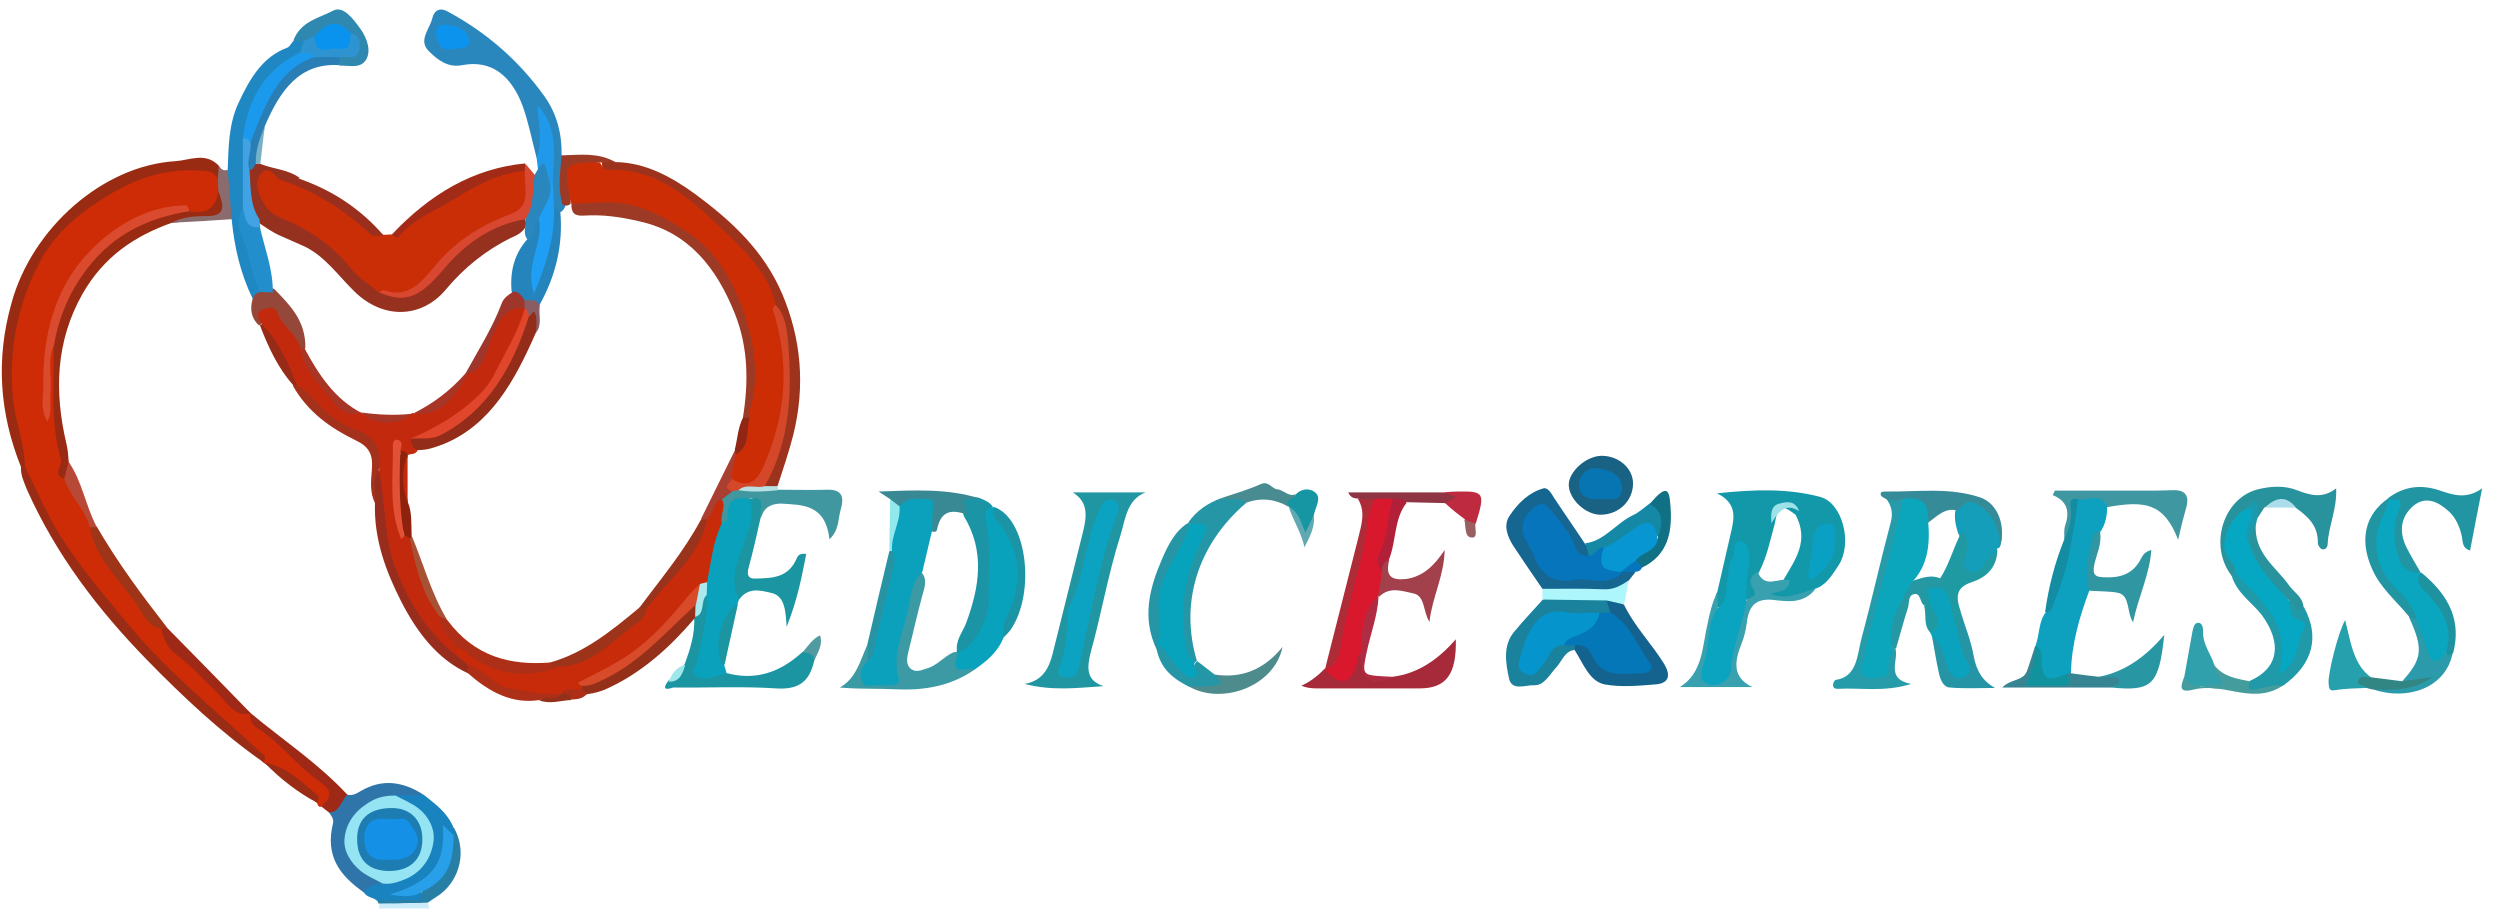 <?xml version="1.0" encoding="utf-8"?>
<!-- Generator: Adobe Illustrator 24.0.1, SVG Export Plug-In . SVG Version: 6.00 Build 0)  -->
<svg version="1.1" id="Layer_1" xmlns="http://www.w3.org/2000/svg" xmlns:xlink="http://www.w3.org/1999/xlink" x="0px" y="0px"
	 viewBox="0 0 560 203.6" style="enable-background:new 0 0 560 203.6;" xml:space="preserve">
<style type="text/css">
	.st0{display:none;fill:#FEFEFE;}
	.st1{fill:#CDECF9;}
	.st2{fill:#CE2C06;}
	.st3{fill:#CA2E06;}
	.st4{fill:#1398AA;}
	.st5{fill:#0DA1BF;}
	.st6{fill:#1F96A2;}
	.st7{fill:#2987BE;}
	.st8{fill:#09A1BB;}
	.st9{fill:#9A2B13;}
	.st10{fill:#9D331D;}
	.st11{fill:#96301F;}
	.st12{fill:#09A2BD;}
	.st13{fill:#9A2C16;}
	.st14{fill:#1F87C1;}
	.st15{fill:#1B95A1;}
	.st16{fill:#156691;}
	.st17{fill:#28939D;}
	.st18{fill:#1A829C;}
	.st19{fill:#2195A1;}
	.st20{fill:#A72A3A;}
	.st21{fill:#269CAA;}
	.st22{fill:#2F75AA;}
	.st23{fill:#2099A8;}
	.st24{fill:#14638E;}
	.st25{fill:#3F97A2;}
	.st26{fill:#38A0AE;}
	.st27{fill:#3C9AA4;}
	.st28{fill:#41979F;}
	.st29{fill:#1983C0;}
	.st30{fill:#2596A6;}
	.st31{fill:#149EB9;}
	.st32{fill:#2F96A2;}
	.st33{fill:#D8472F;}
	.st34{fill:#1A6284;}
	.st35{fill:#982D1E;}
	.st36{fill:#0BA2BD;}
	.st37{fill:#1B94A6;}
	.st38{fill:#A2414C;}
	.st39{fill:#26A0AD;}
	.st40{fill:#AD2C37;}
	.st41{fill:#943019;}
	.st42{fill:#A12B17;}
	.st43{fill:#2595A6;}
	.st44{fill:#368B99;}
	.st45{fill:#9F2917;}
	.st46{fill:#2FA0AC;}
	.st47{fill:#2B9BAC;}
	.st48{fill:#1F9AA2;}
	.st49{fill:#2A7EB6;}
	.st50{fill:#2997A3;}
	.st51{fill:#9E3518;}
	.st52{fill:#4D8B8D;}
	.st53{fill:#2F88AF;}
	.st54{fill:#A3311B;}
	.st55{fill:#378493;}
	.st56{fill:#2696A6;}
	.st57{fill:#ADF6FB;}
	.st58{fill:#388994;}
	.st59{fill:#1588A6;}
	.st60{fill:#9A2F1D;}
	.st61{fill:#8E3442;}
	.st62{fill:#107184;}
	.st63{fill:#148DA3;}
	.st64{fill:#954839;}
	.st65{fill:#287FA6;}
	.st66{fill:#AD2F17;}
	.st67{fill:#2099EB;}
	.st68{fill:#2893A2;}
	.st69{fill:#1E939F;}
	.st70{fill:#BE2B40;}
	.st71{fill:#459C9C;}
	.st72{fill:#2598A4;}
	.st73{fill:#488B90;}
	.st74{fill:#B21F39;}
	.st75{fill:#B02C42;}
	.st76{fill:#1596A2;}
	.st77{fill:#9D3A26;}
	.st78{fill:#8A6C6E;}
	.st79{fill:#318684;}
	.st80{fill:#B94937;}
	.st81{fill:#982B18;}
	.st82{fill:#92E9ED;}
	.st83{fill:#60A9B3;}
	.st84{fill:#199AAF;}
	.st85{fill:#519AA1;}
	.st86{fill:#77B1C8;}
	.st87{fill:#ACDDEB;}
	.st88{fill:#995E60;}
	.st89{fill:#B7E1E3;}
	.st90{fill:#9EE7EA;}
	.st91{fill:#0675BC;}
	.st92{fill:#DA4A2E;}
	.st93{fill:#0AA4C1;}
	.st94{display:none;fill:#EDF8F9;}
	.st95{fill:#0AA0C4;}
	.st96{fill:#9EE2E9;}
	.st97{fill:#11939E;}
	.st98{fill:#0CA3C2;}
	.st99{fill:#2584BC;}
	.st100{fill:#1F9EF5;}
	.st101{fill:#0C93ED;}
	.st102{fill:#C82B0A;}
	.st103{fill:#AAEAEF;}
	.st104{fill:#CC2D05;}
	.st105{fill:#D44829;}
	.st106{fill:#41A2E4;}
	.st107{fill:#1B99ED;}
	.st108{fill:#238ECC;}
	.st109{fill:#2E94D1;}
	.st110{fill:#05A7C2;}
	.st111{fill:#0477B9;}
	.st112{fill:#0594CC;}
	.st113{fill:#0AA5BE;}
	.st114{fill:#D9182D;}
	.st115{fill:#0BA5BC;}
	.st116{fill:#94E4F3;}
	.st117{display:none;fill:#FCFDFE;}
	.st118{fill:#0BA1BC;}
	.st119{fill:#AA3E31;}
	.st120{fill:#279FE9;}
	.st121{fill:#07A3BC;}
	.st122{display:none;fill:#F8FCFD;}
	.st123{fill:#0875B3;}
	.st124{fill:#C3290D;}
	.st125{fill:#D84B2A;}
	.st126{fill:#0993EE;}
	.st127{fill:#0796D1;}
	.st128{fill:#A73627;}
	.st129{fill:#932D19;}
	.st130{fill:#9D3318;}
	.st131{fill:#9A331C;}
	.st132{fill:#A85235;}
	.st133{fill:#8E220C;}
	.st134{fill:#912615;}
	.st135{fill:#8A5C63;}
	.st136{fill:#9E362C;}
	.st137{fill:#1D7CB1;}
	.st138{fill:#E0462B;}
	.st139{fill:#E25135;}
	.st140{fill:#1491E7;}
</style>
<g>
	<g>
		<path class="st0" d="M558.4,3.3c0-2.7-0.5-3.3-2.9-3.3C370.7,0.1,186,0.1,1.2,0c-2.4,0-2.9,0.5-2.9,3.3c0.1,65.7,0.1,131.4,0,197
			c0,2.7,0.5,3.3,2.9,3.3c27.9-0.1,55.7-0.1,83.6-0.1c0.3-0.3,0.4-0.7,0.5-1.1c0-0.4-0.1-0.8-0.4-1.2c-0.9-1.1-2.2-1.5-3.2-2.3
			c-4.4-3.1-7.2-7.3-6.5-13.6c0.1-1.3-0.2-2.7-1-3.7c-0.5-0.6-1.1-1.1-1.7-1.6c-0.5-0.3-0.9-0.7-1.4-1c-4-2.5-7.7-5.5-11.3-8.7
			c-0.3-0.2-0.6-0.5-1-0.6c-15-12.3-29.5-25.2-41.1-41.8c-5.1-7.3-9.9-14.9-12.4-24c-3-9.8-5.3-19.6-3.2-30.1
			c5-24,22.5-36.7,42.2-37.1c1.4,0,3-0.2,4.1,1.2c0.9,0.7,1.8,1.2,2.9,0.6c1.1-1.4,0.7-3.1,0.8-4.7c0.5-9.3,3.9-16.8,11.3-21.4
			c1.1-0.7,2.1-1.2,2.9-2.3c1.6-3,4.4-4.2,6.9-5.8c2.6-1.6,4.4,0.3,6,2c1.4,1.6,2.6,4,1.8,6.1c-0.9,2.3-3.3,0.9-5,1.2
			c-0.1,0-0.1,0-0.2,0c0,0-0.1,0-0.2,0c-4.1-0.5-7.5,1-10.5,4.1c-3,3.1-5.4,6.6-6.6,11.1c0,2.9-1.5,5.7-0.3,8.7
			c2.7,1.8,5.9,1.9,8.7,3.4c7.2,2.5,13.1,7.5,18.9,12.6c0.8,0.3,1.6,0.3,2.4-0.1c1-0.5,1.6-1.5,2.5-2.3c7.8-6.9,16.2-12,26.2-13.3
			c1.2,0.2,1.9,2.3,3.5,1.4c0.2-0.4,0.4-0.7,0.5-1.2c0.2-0.9,0.2-1.8,0.2-2.7c-0.4-3.9-1.5-7.7-2.9-11.3
			c-2.6-6.7-6.5-11.4-13.8-10.5c-1.8,0.2-3.7,0-5.4-1.1c-2.4-1.6-2.9-3.7-1.7-6.5c1.3-3.1,3.2-1.9,5-0.9c6,3.2,10.9,8.1,15.7,13.1
			c2.2,2.2,3.6,5.2,5.2,8c1.7,2.9,0.5,6.7,2.9,9.2c3.7,1.4,7.8-0.3,11.3,1.9c9.7,0.9,17.6,6.3,24.9,13.1
			c14,13.1,19.4,29.3,13.9,49.5c-0.8,3.1-2.8,5.9-2.3,9.4c0.1,0.4,0.4,0.8,0.7,1.1c2.8,1.4,5.8,0.7,8.7,0.8c4.6,0.2,4.9,0.6,2.9,6.6
			c-1.8-5.2-5.7-5.2-9.4-5.8c-3.3-0.6-5.8,0.3-6.9,4.2c-0.8,2.7-1.4,5.5-2.2,8.2c-1.6,5.4-0.2,7.1,4.6,6.2c2.5-0.5,4.8-1.2,7-4.4
			c-0.8,4.1-1.6,7.1-2.3,10.5c-2.6-5.9-7.8-6.8-11.8-2.5c-0.2,0.4-0.4,0.8-0.5,1.2c-1.6,4.4-2,9.1-2.7,13.8c0.1,1,0.5,1.9,1.2,2.5
			c6.6,3.2,11.9-0.4,17.2-4.1c0.9-0.8,1.2-2.3,2.5-2.7c-0.3,1.4-0.9,2.4-1.6,3.5c-1.1,2.1-1.8,5-4.6,4.9c-8.5-0.1-17,0.6-25.5-0.4
			c0.4-2,2.3-2.4,3.3-3.9c0.9-3.3,3.2-6.4,1.2-10.2c-2-0.1-2.9,1.7-4.2,3c-5.9,5.9-12.3,11-20.1,12.9c-1.3,0.4-2.6,1.1-4,1.2
			c-2,0.1-4.1,0.1-6.1,0.1c-6,0.7-11-2.2-15.8-5.7c-3.3-2.4-6.5-4.7-9.1-8c-6.9-8.4-10.3-18.5-11.4-29.7c-0.7-2.9-0.4-6-0.4-8.9
			c0-2.7-0.9-4.6-3.2-5.5c-5.8-2.5-10.5-6.7-14.6-12c-3.3-4-5.3-8.9-7.7-13.6c-1.3-1.7-1.7-3.8-1.8-6c-1.9-5.9-2.8-12.2-5.3-17.9
			c-4.3-1.8-8.6,0.8-12.9,0.3C20.6,53.3,8.5,73.7,13,95.3c0.5,2.6,1,5.3,1.6,7.9c2.5,4.8,3.7,10.4,6.3,15.1
			c4.8,8.2,9.9,16.1,16.2,22.9c5.6,6.9,12.2,12.6,18.3,18.8c0.3,0.3,0.6,0.5,0.9,0.7c7.1,6.3,14.6,11.8,21.8,17.9
			c0.9,0.2,1.9,0.2,2.7-0.3c4.6-2.9,9.1-2.1,13.6,0.3c2.6,2,4.9,4.3,6.7,7.3c1.9,3.5,1.2,6.7-0.4,10.2c-1.2,2.7-4.3,3.2-5.1,6.1
			c0,0.4,0.2,0.8,0.4,1.2c153,0,306,0,459.1,0c2.2,0,3.3,0.1,3.3-3.2C558.3,134.6,558.3,68.9,558.4,3.3z M271,79
			c-12.5-4.3-25.3-7.4-38.5-8.2c-6.4-0.4-6.4-10.4,0-10c14.1,0.9,27.8,4,41.2,8.6C279.7,71.4,277.1,81.1,271,79z M296.8,86.1
			c-6.4,0-6.4-10,0-10C303.3,76.1,303.3,86.1,296.8,86.1z M367.5,45.3c-33.4-12.9-73.9-8.9-106.4,4.9c-5.9,2.5-11-6.1-5-8.6
			c34.9-14.7,78.1-19.8,114.2-5.9C376.1,37.9,373.5,47.6,367.5,45.3z M487,73.6c-34.2-5.6-70.7-6-101.5-23.5
			c-5.6-3.2-0.6-11.8,5-8.6c29.9,17,66,17,99.1,22.5C496,65,493.3,74.6,487,73.6z"/>
		<path class="st1" d="M95.9,202.3c0.1,0.4,0.1,0.8,0.2,1.2c-3.7,0-7.5,0-11.2,0c0-0.3,0-0.7,0.1-1
			C88.5,200.6,92.2,200.8,95.9,202.3z"/>
		<path class="st2" d="M71.9,180.7c-0.5,0.1-0.7-0.2-0.8-0.7c-3.3-4.1-7.8-6.4-12-9.1l0,0c-5.6-6-12.2-10.7-18-16.4
			c-7.6-7.4-14.8-15.4-21.5-24c-5-6.4-8.6-13.7-12.6-20.8c-1-1.8-1.7-3.7-2.2-5.8C2.4,94.8,0.5,85.7,2.1,76
			c2.2-13.4,7.7-24.2,18.2-31.3c7.4-5.1,15.2-8.4,24.1-7.7c2,0.2,4,0.3,5,2.9c0.3,1,0.3,2,0.1,3.1c-1.2,5.4-1.2,5.4-6.6,5.1
			c-3.4-1.3-6.6-0.4-10,0.9C23.7,52.8,17,59.8,13.1,69.8C10.7,76.1,10,83,10.4,88.3c-0.1-2.1,0.2-5.8,0.5-9.5c0.1-1,0-2.4,1.5-1.3
			c1,4-0.4,8,0.1,12.1c0.6,5.5,1.8,10.9,2.4,16.5c1.9,4,4.6,7.5,6,11.9c3.7,8.9,9.5,15.8,15.7,22.4c5.3,8.1,12.2,14,19.6,19.4
			l-0.1-0.1c1.2,1.9,2.6,3.4,4.4,4.5c4.7,3.1,8.3,7.8,12.9,11.2C75.8,177.4,75.3,178.9,71.9,180.7z"/>
		<path class="st3" d="M85.9,52.6c0.7,0,1.3-0.1,2-0.1c4.5-3,8.7-6.4,13.4-9c4.4-2.5,8.9-4.3,13.6-6c1-0.4,2.1-0.3,3,0.6
			c1.9,6.6,0.8,8.7-4.4,11.2c-5.4,2.6-10.9,5.2-14.8,10.4c-3.8,5-7.9,7.8-13.8,6.4c-2.2-0.8-4.1-2.1-5.7-4
			c-4.6-5.6-10.2-9.4-16.4-12.2c-2.5-1.1-4.7-2.9-5.4-6.2c-0.4-1.7-1.1-3.7,0.4-5.1c1.7-1.5,3.5-1,5,0.6c7.7,2.5,14.6,6.9,20.9,12.4
			C84.3,52.1,85.1,52.3,85.9,52.6z"/>
		<path class="st4" d="M384.7,132.5c1-4.5,2.1-9,3.1-13.5c0.7-3.1,1.3-6.3-3.2-8.5c8.6-0.9,15.9-1.1,23.1,0.8
			c5,1.3,7.4,10.4,4.1,15.4c-1.4,2.1-2.8,4.5-5.3,5.2c-3.3,2.4-6.9,2.5-10.8,1.8c0.7-2.5,3.1-2.2,3.9-4c2.6-4.4,5.7-8.6,2.6-14.4
			c-3.3-2.5-3.9-2.2-4.7,2.2c-1,3.6-1.7,7.2-3.4,10.5c-0.6,1.2-1.1,2.2-0.8,3.8c0.5,2.6-0.8,3.1-2.8,2.3c-1.5-3.2,0.7-6.8-0.7-10.5
			c-1.9,2.8-1.6,6-2.5,8.8c-0.5,1.7-0.4,4.4-3.2,3.5C384.3,134.8,384.2,133.6,384.7,132.5z"/>
		<path class="st5" d="M472,113.6c0,2-0.4,3.9-1.5,5.5c-1.8,3.3-2.1,6.9-2,10.7c0,0.9,0.1,1.8-0.5,2.5c-2.2,5.9-4,12-4.1,18.5
			c-0.3,0.3-0.6,0.4-0.9,0.5c-0.8,0.4-1.5,1.1-2.4,1.3c-3.3,0.6-4.7-0.8-4.4-4.5c0.1-1,0.2-2-0.1-3c0-0.2-0.1-0.4-0.1-0.6
			c0.9-2.4,0.6-5.3,2.3-7.4c2.8-6.8,4.9-13.7,5.7-21.2c0.2-2,0.3-3.9,2.2-4.9c1.3-0.3,2.6-0.2,3.9-0.1
			C471.4,111.1,472.7,111.4,472,113.6z"/>
		<path class="st6" d="M247.2,153.7c-5.9,0.4-11.5,1.1-17.7-0.5c4.1-0.7,5.5-3.6,6.3-6.8c2.3-9.1,4.5-18.2,6.8-27.3
			c0.8-3.3,1.3-6.6-2.3-8.8c5.4,0,10.9,0,16.3,0c-4.2,1.6-4.5,6-5.7,9.9c-2.7,8.5-4.2,17.4-6.6,26
			C243.5,149.5,243.2,152.4,247.2,153.7z"/>
		<path class="st7" d="M120.2,35.4c-1-3.9-1.8-7.9-3.1-11.6c-2.5-6.7-6.9-10.5-13.6-9.2c-3.1,0.6-5.4-1.1-7.4-3.1
			c-2.5-2.4,0.1-4.9,0.7-7.3c0.5-2.1,1.9-2.6,3.7-1.5c8.3,4.5,15.6,10.7,21.4,18.8c2.7,3.7,4,8.3,3.9,13.2c1.6,3.3,0.4,6.9,1,10.3
			c0,1.1-0.4,2-1.2,2.5c-1,0.2-1.7-0.4-2.2-1.3c-0.6-1.6-0.5-3.3-0.5-4.9c0-4.8,0.9-9.7-1.1-14.1c-0.2,1.3,0.2,2.8,0,4.2
			C121.6,32.9,122.2,34.9,120.2,35.4z"/>
		<path class="st8" d="M165.5,134.4c-0.1,0.3-0.2,0.6-0.3,0.9c-2.5,4.1-3.8,8.5-3,13.6c0.2,0.7,0.4,1.3,0.6,2
			c-1.2,1.6-2.9,2.1-4.6,2.2c-2.9,0.1-4-1.6-3.2-4.8c1.1-4.8,2.3-9.5,2.2-14.5c0-1,0-2,0-3c0.7-4.9,1.2-9.9,3.7-14.1
			c0.4-0.6,0.8-1.1,0.9-1.9c0.6-4.2,2.9-4.8,5.9-3.4c2.1,2.2,1.9,4.7,0.9,7.4C167.1,123.8,165.6,128.9,165.5,134.4z"/>
		<path class="st9" d="M48.8,40c-1-1.7-2.5-1.7-4.2-1.8c-8-0.5-14.9,2-22,6.6C16.9,48.4,12,52.8,8.8,58.9C4,68.1,1.9,78.2,2.9,89.2
			c0.5,5.3,2.6,10,2.7,15.3C5.3,105,5,105,4.7,104.6C-0.1,92.6-1,80.5,2.6,67.8C7.2,51.1,23,37.1,39.3,36.1c3.2-0.2,6.7-2.1,9.7,1
			C49.3,38.1,49.6,39.1,48.8,40z"/>
		<path class="st10" d="M137.8,36.3c6.8,0.1,12.6,3.3,18.1,7.3c7.8,5.8,15.1,12.4,19.3,22.2c4.3,10.1,5.2,20.7,2.5,31.6
			c-1,3.9-2.3,7.7-3.5,11.4c-0.9,1.2-1.9,1.1-3,0.3c0.6-4.9,2.9-9.2,3.7-14.1c1.3-8.9,1.8-17.6-1.6-26c-4.1-8-9.4-14.8-16-20.3
			c-4.3-3.6-9.1-6.2-13.9-8.8c-1.9-1-3.9-0.4-5.9-0.7c-2.4-0.4-2.6-0.6-2.7-3.3C135.8,35.9,136.9,35.8,137.8,36.3z"/>
		<path class="st11" d="M62.4,40.1c-1.1-1.3-2.6-3-4-1.1c-1.7,2.3-0.3,4.9,0.9,6.9c0.8,1.4,2.4,2.4,3.8,3
			c5.9,2.4,11.1,5.8,15.4,11.1c1.7,2.2,4.1,3.6,6.2,5.4c1.2,0.5,2.3-0.1,3.5,0.2c3.4,1,5.8-0.6,8-3.5c4.7-6.4,10.9-10.3,17.6-13.2
			c1.3-0.6,2.5-1.1,3.7,0c0.4,0.6,0.4,1.3,0.2,2c-0.8,1.3-2.1,1.9-3.3,2.4C109,56,104.2,59.7,100,64.7c-5.6,6.8-14.3,6.8-20.6,0.6
			c-3.6-3.5-6.6-7.9-11.2-10.1c-1.7-0.8-3.5-1.5-5.2-2.3c-1.9-0.8-3.6-2-5.3-3.2c-2.7-3.1-2.8-6.9-2.4-10.9c0.3-1,0.9-1.7,1.7-2.1
			c0.4-0.1,0.8-0.1,1.3,0c2.9,1.2,6.2,1.2,8.9,3.2C65.6,40.8,64,40.7,62.4,40.1z"/>
		<path class="st12" d="M224.8,142.8c-1.3,3.3-3.8,5.3-6.5,7.2c-1.6,0.3-3.4,1.5-4.8-0.2c-1-1.1-0.3-2.5,0.5-3.6
			c4.1-3.2,6.2-7.7,6.4-13.3c0.1-5.1,0.4-10.2-0.4-15.3c-0.3-1.8-0.9-4.6,2.4-4l0,0c1.1,2.1,2.9,3.5,3.9,5.6c3,6,3.2,12.1,0.5,18.3
			C226.1,139.2,225.7,141.1,224.8,142.8z"/>
		<path class="st13" d="M4.7,104.6c0.3,0,0.6,0,0.9-0.1c2.6,5.2,4.9,10.7,7.9,15.5c4.6,7.3,10.2,13.7,15.6,20.3
			c8.8,10.5,19.1,18.7,28.8,27.8c0.7,0.7,2.1,1.1,1.2,2.7c-9.5-6.6-18.1-14.7-26.3-23.1c-10.7-11-20.2-23.3-26.8-38.1
			C5.4,108,4.6,106.5,4.7,104.6z"/>
		<path class="st14" d="M56.6,66.9c-2.7-5.5-4.1-11.5-4.7-17.7c-2.1-3.5-2.3-7.2-0.9-11.1c0.2-5.2,0.2-10.4,2.5-15.2
			c2.5-5.4,5.4-10.2,10.8-12.2c0.6-0.2,0.9-1,1.4-1.5c0.7-0.6,1.5-0.8,2.4-0.2c0.8,1.1,0.4,2.2-0.2,3.2c-3.8,2.2-6.8,5.5-9.4,9.5
			c-2.2,3.3-2.5,7-3,10.8c0.4,4.4-0.5,8.9,0,13.3c-1.9,5.5,1.7,10,2.4,15c0.2,1.3,1.1,2.4,1.1,3.8C58.8,66,57.9,66.7,56.6,66.9z"/>
		<path class="st9" d="M42.5,47.3c3.3,0.6,5.8-0.2,6.4-4.5c2.4,0.7,1.7,3.2,1.7,4.7c0,1.7-1.9,1-2.9,1.1c-3.1,0.3-6.1,1.1-9.2,1.3
			c-8.2,2.9-15.2,7.5-20,15.9c-6,10.6-6.4,21.9-3.6,33.7c0.3,1.3,0.4,2.6,0.5,4c0.6,1.6,0.3,2.8-1,3.7c-2.9-0.8-0.3-2.9-0.8-4.4
			c-2.4-8.3-1.4-17-1.6-25.5c-0.7-8.7,4.1-14.7,8.9-20.1C26.7,50.8,33.8,46.5,42.5,47.3z"/>
		<path class="st15" d="M158.3,133.3c0.3,5.1-1.1,9.9-2.2,14.8c-0.2,1.1-1.5,2.1-0.4,3.1c0.7,0.7,1.8,1,3,0.7
			c1.4-0.4,2.8-0.7,4.2-1.1c6.4,1.7,11.9-0.2,16.9-4.8c1.5-0.5,3.1-1.2,2.6,1.9c-1.1,5.2-3.9,6.6-8.6,6.3c-7.6-0.5-15.3-0.1-23-0.2
			c-0.1,0-3.2,1.3-1.1-1.5c1.5-1,2.6-2.4,3.7-3.8c1.2-3.3,2.3-6.7,2.1-10.4c-0.2-0.6,0.1-1.1,0.4-1.6
			C156.9,135.8,156.5,133.6,158.3,133.3z"/>
		<path class="st16" d="M345.5,131.9c-2.2-3.2-4.4-6.4-6.5-9.6c-1.3-2-2.3-4.6-0.9-6.7c1.9-2.9,4.4-5.3,7.6-6.2
			c1-0.3,1.8,1.1,2.4,2.1c2.3,3.5,4.7,6.9,7,10.4c1,0.7,1.6,1.5,0.9,2.8c-2.1,1.4-3.2-0.4-4.2-2c-1.3-2.3-2.6-4.5-4.3-6.4
			c-1.1-1.2-2.3-2.3-3.8-1.1c-1.4,1-1.7,2.6-1.3,4.4c1.2,5.9,4.8,9.4,10.1,9.2c3.6-0.1,7.4,1,10.9-1.2c1.1-0.4,2.1-0.4,2.9,0.6
			c-0.5,0.6-1,1.3-1.5,1.9c-0.8,1-1.3,2.5-2.6,2.6C356.7,133,351,134.2,345.5,131.9z"/>
		<path class="st17" d="M499.9,129c-5.3-6.9-1.8-17.5,5.9-19.4c2.9-0.7,5.9-0.9,8.7,0.2c2.9,1.1,5.7,2,8.8-0.4
			c0.2,4.7-1.7,8.4-1.9,12.4c0,0.7-0.5,1.5-1.3,1.2c-0.4-0.1-0.9-0.9-0.9-1.3c0.1-4.1-2.4-6.1-5-8c-2.3-1.5-4.6-1.1-7,0
			c-0.6,0.9-1.1,1.8-1.7,2.6c-1-0.1-0.2-2.9-2-1.8c-4.9,3.6-4.4,8.5-2.3,13.6C500.9,128.8,500.6,129.3,499.9,129z"/>
		<path class="st18" d="M352.7,145.6c-2.2,0.2-2.8,2.5-4.1,3.9c-1.5,1.6-2.7,4.1-5,4c-1.9-0.1-5,1.4-5.6-1.6
			c-0.7-3.3-1.4-7.2,1.1-10.3c2.1-2.5,4.3-4.9,6.5-7.3c4.6-2.1,9.2-1.3,13.9-0.6c1.2,0.7,1.7,1.8,1.6,3.3c-0.5,0.9-1.4,1.1-2.3,1.3
			c-3,0.1-6.1-0.1-9.1,0.1c-3.8,0.2-7.6,4.3-7.9,8.5c-0.1,0.9-0.2,1.9,0.6,2.5c1.1,0.8,1.7-0.3,2.3-1c1.7-2,2.8-5,5.8-4.9
			c0.9,0,1.7,0.2,2.3,0.8C353,144.7,353,145.1,352.7,145.6z"/>
		<path class="st19" d="M534.9,111.6c3.6-2.7,7.4-3.1,11.4-1.8c3,1,6,2.2,9.7-0.4c-1,5.2-1.9,9.5-2.7,13.9c-1.9-0.5-1.6-2.2-1.9-3.4
			c-0.5-2.1-1.4-4-2.8-5.3c-2.4-2.2-5.2-3.6-8-1.3c-2.8,2.4-3.3,5.7-1.6,9.2c1,2,2.1,3.8,3.2,5.7c-0.1,0.1-0.3,0.3-0.4,0.4
			c-3.8,0.1-5.4-1.8-6.1-6.4c-0.5-3.2,1-6.5-0.2-9.6C535.3,112.3,535.1,112,534.9,111.6z"/>
		<path class="st20" d="M311.9,151.6c5.6-0.7,10.1-3.7,14.2-8.4c0.2,7.9-2.2,11-8.1,11c-7.7,0-15.4,0-23.1,0c-1.1,0-2.2-0.1-3.4-0.6
			c2-0.9,3.7-2.2,5.2-3.8c0.2,0,0.4,0.1,0.5,0.1c2.8,1.8,5,1.5,6-2.5c0.2-0.8,0.7-2.3,1.9-0.9C305.2,152,306.4,152.9,311.9,151.6z"
			/>
		<path class="st15" d="M165.5,134.4c-2.4-5.3,0.3-10,1.8-14.6c0.9-2.8,1.7-5.2,0.6-8c3.6-1.1,3.6-1.1,2.4,4.5
			c-0.8,3.6-1.6,7.2-2.6,10.8c-0.5,1.8,0,2.6,1.6,2.5c3.6-0.1,7.3-0.1,9.2-4.6c0.3-0.7,0.8-1.1,2.1-0.9c-1,5-1.9,10.1-4.4,16.3
			c-0.2-4.1-0.6-7-3.5-7.6C170.2,132.2,167.5,131.5,165.5,134.4z"/>
		<path class="st21" d="M424.6,145.4c0.7,2.6-2.3,6.7,3.5,7.8c-6.1,1.9-11.3,0.8-16.4,1.1c-0.6,0-1.1-0.1-1.1-0.9
			c0-0.4,0.3-1,0.6-1.1c4.9-0.7,4.8-5.7,5.8-9.4c2.3-8.5,4.2-17.2,6.5-25.8c0.6-2.2,0.2-3.8-1-5.4c1.4-0.8,2.9-1.1,4.2,0.3
			c0.1,4.3-0.5,8.5-2,12.3c-2.7,7.1-3.3,14.8-5.7,22c-0.4,1.2-1.5,3,0.4,3.9c1.9,0.8,2.5-0.8,2.9-2.6c0.2-0.9,0.5-1.7,1.2-2.3
			C423.9,145.1,424.3,145.1,424.6,145.4z"/>
		<path class="st22" d="M81.5,199.9c-5.1-3.6-8.8-7.9-6.9-15.5c0.2-1-0.4-1.7-0.9-2.4c0.9-1.9,2.2-3.4,4.1-4c1.1,0.3,2-0.2,3-0.8
			c4.9-2.9,9.6-2.1,14.2,0.9c-1.6,1.7-3.7,1-5.5,1.2c-2.7-0.3-5.2,0.5-7.4,2.3c-5.2,4.2-4.9,9.8,0.5,13.5c1.2,0.8,2.9,0.8,3.2,2.9
			C84.7,199.5,83.1,199.7,81.5,199.9z"/>
		<path class="st23" d="M499.9,129c0.3-0.3,0.5-0.6,0.8-0.9c5.7,2.2,11.2,10.5,11.3,16.8c0,1-0.2,2,0.5,3.6c1.2-4.1,4-7.6,0-11.2
			c-0.6-0.5-0.5-1.7-0.1-2.6c1.8-1.5,2.3,1.3,3.7,1.3c3.6,6.7,2,12.8-4.7,17.6c-2.2,0.3-4.3,1.4-6.6,1.2c-1.7-0.1-2.4-0.7-0.8-2.3
			c6.4-2.8,7.3-8.4,2.6-14.8C504.3,134.8,501.1,132.9,499.9,129z"/>
		<path class="st24" d="M352.7,145.6c0-0.4,0.1-0.7,0.1-1.1c2.4-1.8,3.9,0.3,4.9,2c2.3,3.6,5.4,3.3,8.6,3.2c2.1-0.1,2.1-1.3,1-2.9
			c-2.2-3.2-4.5-6.3-6.6-9.6c-0.3-0.9-0.5-1.8-0.8-2.6c1.6-1.3,2.8-0.3,3.9,0.9c2.4,4.9,6.1,8.6,8.9,13.1c1.9,3.1,0.7,4.5-1.8,4.7
			c-3.8,0.3-7.7,0.7-11.5,0C356,152.6,354.6,148.5,352.7,145.6z"/>
		<path class="st25" d="M472,113.6c-1.5-3.6-4.3-1.2-6.5-1.8c-1.3,1.1-1,2.9-1.3,4.4c-0.4,1.6,0.5,4-1.8,4.6c0-1.1-0.1-2.2,0.2-3.1
			c1.1-3.2,0.4-5.5-2.8-6.8c0.2-0.3,0.3-0.7,0.5-1c6.5,0,13.1,0,19.6,0c2.3,0,4.5,0,6.8-0.1c2.8-0.1,3.9,1.2,2.9,4.3
			c-0.6,2.1-1.1,4.2-1.7,6.8C484.7,112.6,480.4,112.1,472,113.6z"/>
		<path class="st26" d="M384.7,132.5c0,1.2,0,2.5,0.1,3.7c-0.2,4.3-1.4,8.5-2,12.7c-0.2,1-0.5,2.2,0.7,2.7c1,0.4,1.8-0.3,2.5-1
			c0.9-1,0.9-2.4,1.2-3.7c1.1-4.3,1.4-8.9,4.1-12.5c0.7-0.7,2.7-0.6,1.3-2.7c-1-1.6-0.3-2.8,1.1-3.6c1.7,4,4.8,1.1,7.2,1.9
			c-0.3,2.6-2.4,2.4-4.2,3c3.7,1.7,6.8-0.5,10-1.1c-2.6,3.3-6,2.9-9.3,2.5c-3.5-0.4-5.6,0.7-6.1,5c-0.2,1.6-0.6,3.3-1.2,4.8
			c-1.6,4-2.1,7.5,2.4,9.7c-5.4,0-10.8,0-16.2,0c5.2-3.2,5-9.2,6.2-14.2C383,137.2,383.6,134.8,384.7,132.5z"/>
		<path class="st27" d="M214.6,146.4c-2.1,5.7,2.2,2.7,3.7,3.6c-5.5,3.8-11.5,4.7-17.8,4.4c-4.1-0.2-8.1,0-12.4-0.4
			c3.7-2,4.6-6.1,6.2-9.6c1,0.9,1,2.1,0.8,3.3c-0.1,1.4-1.5,2.9-0.1,4.1c1.1,1,2.5,0.8,3.8,0.3c1.6-0.6,0.9-2.2,1.1-3.5
			c0.8-6.4,2.4-12.6,4.4-18.6c0.3-1,0.8-1.9,1.9-2c1.7,1.6,0.9,3.6,0.4,5.4c-1.1,4-2,8.1-3,12.1c-0.3,1.4-0.9,3,0.3,4.2
			c1.2,1.1,2.5,0.4,3.8,0c2.2-0.6,3.8-2.7,5.9-3.6C214,146,214.3,146.1,214.6,146.4z"/>
		<path class="st28" d="M170.4,116.2c-0.5-1.7,1.7-5.3-2.4-4.5c-2.7-0.3-5.3-0.4-5,4.2c0.1,0.8-0.7,1.1-1.4,1.3
			c-1.2-1.8-0.4-3.8-0.3-5.7c0.7-1.3,1.8-2,3-2.5c0.6-0.2,1.3-0.3,2-0.4c2.8-0.3,5.4,0.8,8.1,1.1c3.6,0,7.2,0.1,10.7,0
			c2.8-0.1,4.3,0.8,3.2,4.5c-0.6,2.1-0.3,4.5-2.5,6.6c-0.9-7.9-6-7.7-11-8C172.5,112.9,171.1,113.7,170.4,116.2z"/>
		<path class="st29" d="M81.5,199.9c1.1-1.5,2.6-1.9,4.2-2c1.1-1.3,2.6-1.3,4-1.8c3.2-1.2,6.4-4.9,6.3-7.9c-0.2-3.5-1.8-6.2-4.8-7.6
			c-1-0.5-2.4-0.7-2.6-2.4c2.1,0,4.3-0.1,6.4-0.1c2.5,2,5.2,3.9,6.6,7.3c0.4,0.6,0.4,1.2,0.2,1.8c-0.5,0.3-1.2-0.2-1.5,1.3
			c-1.4,8-4.9,11.2-12.2,11.7c2.6,0.9,4.9-2.3,7,0.4c0.3,1.3-0.4,1.6-1.2,1.6c-3.1-0.1-6.2,0.5-9.3-0.3
			C83.7,200.9,82.3,201.2,81.5,199.9z"/>
		<path class="st30" d="M279.2,112.6c-10.9,9.3-15,22.4-11.1,35.4c-0.2,0.1-0.3,0.3-0.5,0.4c-2.7,0-2.6-2.4-3-4.4
			c-1.7-7.6-0.1-14.6,2.7-21.5c0.6-1.6,2-3.2-0.3-4.5c-0.3-0.2-0.6-0.6-0.8-1c1.9-2.7,4.4-4.3,7.3-5.4
			C275.4,111.8,277.7,109.5,279.2,112.6z"/>
		<path class="st31" d="M448,122.4c-0.1,0.3-0.3,0.4-0.6,0.4c-1.1,1.6-1.6,3.7-3,5.1c-1.1,1-2.3,1.5-3.7,0.9
			c-1.5-0.7-1.7-2.3-1.5-3.8c0.3-2,0.4-3.9-0.6-5.6c-0.5-1.6-0.9-3.3-0.6-5c2.2-3.7,4.9-4,7.7-0.5
			C447.4,116.1,449.2,118.8,448,122.4z"/>
		<path class="st32" d="M467.9,132.3c-0.9-4,0-7.9,0.8-11.8c0.2-1.1,0.8-1.4,1.7-1.4c0.5,2.7-0.8,5-1.3,7.5
			c-0.4,2.1,0.2,2.6,1.9,2.7c3.5,0.2,6.7-0.4,8.6-4.2c0.5-1,1.1-1.6,2.3-1.9c-0.4,5.6-2.9,10.4-4.1,16.2c-1.5-2.4-0.6-5.9-3.3-6.6
			C472.5,132.4,470.2,132.5,467.9,132.3z"/>
		<path class="st33" d="M117.7,49.1c-7.3,1.2-13.4,5.3-18.4,11.3c-5.3,6.3-8.5,7.6-14.4,5.1c0.4-0.2,0.8-0.6,1.1-0.5
			c5.6,2.1,8.7-2.2,12-6.1c4.6-5.4,10.4-8.7,16.5-11c4.7-1.8,2.8-6,3.1-9.4c-0.4-0.6-0.4-1.2,0.2-1.7c0.7,0.8,1.4,1.7,2.1,2.5
			C121.3,43.4,120.5,46.8,117.7,49.1z"/>
		<path class="st34" d="M358.5,115.3c-3.3,0-7-3.4-7.1-6.6c-0.1-3,3.9-6.6,7.4-6.6c3.8,0,7,2.8,7,6.2
			C365.8,112.2,362.6,115.3,358.5,115.3z"/>
		<path class="st35" d="M104.8,150.8c-6.8-3.1-11.4-9.2-14.9-16c-3.4-6.7-6.2-14-5.9-22.2c-0.5-2.5-0.8-4.9,0.2-7.4
			c2.7,0.7,2.3,3.3,2.4,5.4c0.3,5.6,1.2,11,3,16.3c2.5,7.5,7,13.1,12,18.2c1.2,1.1,2.8,2,3.5,3.7
			C105.3,149.6,105.3,150.3,104.8,150.8z"/>
		<path class="st36" d="M432.8,142.7c-0.1-0.3-0.2-0.6-0.4-0.9c0.7-2.1,0.1-4.1-0.6-6.1c-0.6-1.6-1.1-3.1,0.3-4.5
			c0.9-0.6,1.9-0.6,2.9-0.5c1.5,0.2,2.2,1.4,2.3,3c0.2,2.5,1.6,4.6,2,7.1c0.5,1.9,0.8,3.7,1.5,5.6c0.6,1.8,2.2,4.3-0.3,5.9
			c-2.1,1.3-4.2-0.2-5.4-3.5C434.4,146.8,433.8,144.7,432.8,142.7z"/>
		<path class="st37" d="M222.4,113.5c-1.9,0.3-1.9,2-1.5,3.4c1.3,5.8,0.5,11.7,0.6,17.5c0.1,4.7-3.7,10.8-6.9,11.9
			c0,0-0.2-0.1-0.2-0.1c-0.5-2.7,1.2-4.5,2-6.6c3-8.1,4.3-16.1-0.5-24c-1.4-4.7-1.4-4.7,3.4-4.1C220.5,112,221.6,112.4,222.4,113.5z
			"/>
		<path class="st38" d="M311.2,125.4c-1,3.9,0.7,4.6,3.7,4.3c3.8-0.5,6.4-3,8.7-6.5c-0.1,5.8-2.8,10.6-3.4,16.1
			c-1.5-2.3-0.9-5.9-3.7-6.4c-2.5-0.5-5.2-1.6-7.6,0.8c-0.1-0.2-0.3-0.3-0.4-0.5c-0.7-1.8,0.1-3.6,0.3-5.3
			C309.1,126.4,309.4,125,311.2,125.4z"/>
		<path class="st39" d="M530.2,154.1c-2.4,0.1-4.8,0.1-7.1,0.5c-1.5,0.3-1.4-0.6-1.5-1.7c-0.1-2.2,2.1-11.1,3.7-14
			c1.3,4.9,1.8,10,5.9,12.9C530.6,152.4,530.1,153.1,530.2,154.1z"/>
		<path class="st40" d="M296.8,149.9c2.5-9.9,5-19.7,7.5-29.6c0.7-2.9,1.6-5.7-0.1-8.5c1.2-1.2,2.5-1.1,3.8-0.3
			c0.6,4.9-1,9.4-2.2,13.9c-1.9,6.9-2.6,14.1-5,20.8c-0.7,1.9-1,4.7-3.9,3.9L296.8,149.9z"/>
		<path class="st41" d="M155.8,138.2c0,0-0.2,0.3-0.2,0.3c-5.6,6.6-11.9,12.2-19.5,15.7c-1.5,0.7-3,1.1-4.6,1.3
			c-0.7,0.3-1.2,0-1.5-0.8c-0.1-0.5,0-0.9,0.2-1.3c8.5-3.6,15.8-9.5,22.5-16.4c0.9-1,1.9-2.8,3.6-1.3
			C156.6,136.7,156.5,137.5,155.8,138.2z"/>
		<path class="st42" d="M117.7,36.6c-0.1,0.6-0.1,1.1-0.2,1.7c-5.6,0.4-10.6,3.1-15.4,6.1c-4.5,2.8-9.4,4.5-13.1,8.9
			c-0.1,0.1-0.8-0.5-1.2-0.8C96.3,43.5,106,37.7,117.7,36.6z"/>
		<path class="st43" d="M432.8,142.7c2.1,1.3,2.5,3.8,3.2,6.1c0.7,2.5,2.2,3.7,4.1,2.8c2.1-1,0.7-3.2,0-4.4c-1-2-1.2-4.2-1.7-6.3
			c0.9-1.1-0.5-2.8,0.8-3.8c1,3.3,2.3,6.4,2.9,9.8c0.6,3.3,1.9,5.6,4.8,7.2c-3.4,0-6.8,0.2-10.2-0.1c-1.4-0.1-2.1-1.8-2.4-3.3
			C433.7,148,433.3,145.4,432.8,142.7z"/>
		<path class="st44" d="M448,122.4c-0.1-3.9-1.3-6.7-4.4-9.1c-2.6-1.9-3.6-0.5-5.1,1.1c-2.8-0.9-4.7,1.4-6.8,2.8
			c-0.7-3.2-3.1-4.1-5.4-5.4c-1.3,0.3-2.6,0.5-3.8,0c-0.4-0.3-1.1-0.5-1.2-0.9c-0.2-0.8,0.5-0.8,1-0.8c7.1,0.1,14.3-1,21.2,1.3
			C447.5,112.7,449.4,117.8,448,122.4z"/>
		<path class="st45" d="M77.8,178c-1.4,1.3-1.7,4-4.1,4c-0.6-0.5-1.2-0.9-1.8-1.4c2.8-2.2,2.3-3.7-0.4-5.6c-5-3.4-8.8-8.8-14-12
			c-1.2-0.7-1.6-1.8-1.4-3.3C63.4,165.8,71.2,170.9,77.8,178z"/>
		<path class="st46" d="M489.3,151.5c0.6-3.3,1.2-6.7,1.8-10c0.2-0.9,0.4-2,1.3-2c0.9,0,1.1,1.1,1.1,2c-0.1,2.9,1.7,4.9,2.5,7.4
			c0.3,1.8,3.2,2.2,2.4,4c-0.9,2.2-3.3,1-5,0.9C492,153.7,489,155.9,489.3,151.5z"/>
		<path class="st47" d="M538.1,152.6c4.5-5,4.8-7.2,1.5-14.4c0.8-0.7,1.4-0.2,2.1,0.3c1.3,1.4,1.7,3.4,2.4,5.2
			c0.6,1.7,1.4,3,3.2,2.3c0.6,0.7,1.4-0.1,2.1,0.3c-1.6,8-10.3,10.6-17.6,8.2c3.2-2.2,6.9,0.5,9.6-1.9
			C540.8,152,539.3,154,538.1,152.6z"/>
		<path class="st48" d="M439.2,137c-0.3,1.3,0.3,2.8-0.8,3.8c-1.5-2.8-0.9-6.7-3.3-9.1c-0.4-0.6-0.6-1.2-0.6-2
			c2.2-3.3,3.1-7.3,5-10.7c1.6,1.7,1.3,3.7,0.7,5.8c-0.3,1.1-0.7,2.5,0.6,3.1c1.1,0.5,2.2,0.4,3.2-0.9c1-1.5,2.2-2.8,3.4-4.2
			c0.1,4.5-2.7,6.6-5.7,7.6C438,131.6,438.1,133.8,439.2,137z"/>
		<path class="st19" d="M541.5,139c-0.6-0.3-1.2-0.6-1.8-0.8c-2.9-3.6-6.6-6.5-8.5-11.1c-2.7-6.3-1.4-11.9,3.8-15.5
			c0,0,0.2,0.3,0.2,0.3c0.9,1.4,0.1,2.6-0.4,3.8c-2.5,6.4-1.4,11.1,3.2,16C539.8,133.6,542.4,135.3,541.5,139z"/>
		<path class="st49" d="M57.3,36.6c-0.3,0.7-0.6,1.4-1.4,1.5c-2.1-1.8-0.1-4.1-0.6-6.1c1-3.7,2.4-7.3,4.1-10.6
			c2.6-5,6.3-8.3,11.4-9.7c1.8-0.2,3.6-0.5,5.2,0.8c0.4,0.7,0.5,1.4,0,2.1c-8.9-0.6-13.3,5.7-16.7,13.7C58.7,31.1,58.3,34,57.3,36.6
			z"/>
		<path class="st50" d="M470.2,151.6c5.6-1.1,10.3-4.3,14.6-9.4c-1.2,11.3-2.7,12.7-11.9,11.8C472.8,151.9,470.6,153.1,470.2,151.6z
			"/>
		<path class="st51" d="M36.1,140.8c-3.3-0.5-4.4-4-6.1-6.3c-3.7-5.1-8.6-9.4-9.9-16.5c0.5-0.4,1-0.4,1.6,0
			c4.7,8.1,10.2,15.5,15.9,22.8C37.1,141.3,36.6,141.4,36.1,140.8z"/>
		<path class="st52" d="M272.1,151.1c5.9,0.9,11-1,15.2-6.2c-1.9,9.1-13.9,13.1-21.1,8.8C267.6,151.2,270.7,153.7,272.1,151.1z"/>
		<path class="st45" d="M36.1,140.8c0.5,0,1,0,1.5,0c6.2,6.3,12.4,12.6,18.6,19c-3.7,1-5.5-2.6-7.6-4.7c-2.9-2.8-5.6-5.8-8.8-8.2
			C37.8,145.5,36.6,143.4,36.1,140.8z"/>
		<path class="st53" d="M76,14.7c0-0.6,0-1.2,0-1.9c1.2-1.4,5.3-1.3,2-5c-2.6-2.2-5-1.1-7.2,0.9c-0.8,0.5-1.7,1-2.7,0.5
			c-0.8,0-1.6,0-2.4-0.1c1.7-4.4,5.7-5,8.9-6.7c2.2-1.2,4.4,1.7,5.8,3.6c1.4,1.8,2.8,4.7,1.8,7C81,15.6,78.2,14.6,76,14.7z"/>
		<path class="st37" d="M224.8,142.8c-0.2-1.7,0-3.3,0.8-4.8c3.7-7.9,3.1-15.1-2.5-21.5c-0.7-0.9-0.7-1.9-0.6-3
			c7.6,2.4,9.6,19.4,3.8,27.7C225.8,141.8,225.3,142.3,224.8,142.8z"/>
		<path class="st54" d="M84.8,105.4c-1.6,2.3-0.4,4.9-0.8,7.3c-1.2-2.4-0.9-5-0.7-7.5c0.3-3.5-0.7-5.2-3.7-6.6
			c-5.5-2.7-10.6-6.2-14-12.2c0.3-0.3,0.7-0.5,1.1-0.5c4.2,0.8,5.9,5.9,9.8,7.3c1.6,0.6,2.9,1.8,4.7,2.2
			C84.9,96.3,86.8,101.8,84.8,105.4z"/>
		<path class="st55" d="M470.2,151.6c0.9,0,1.8,0,2.7,0.1c0.7,0.1,1.8-0.3,1.8,1c0,1.1-1.3,0.7-1.8,1.3c-7.9,0-15.7,0-24.4,0
			c2-2,4.6-1.4,5.5-3.6c0.7-1.9,1.3-3.9,1.9-5.8c0,0,0.2,0.2,0.2,0.2c0.5,1,0.6,1.9,0.4,3c-0.3,1.6-1.8,4,0.3,4.5
			c1.9,0.5,4.8,1.9,6.3-1.5c0.2,0,0.5,0,0.7,0C466,151.1,468.1,151.4,470.2,151.6z"/>
		<path class="st56" d="M259.1,145.5c-3.4-7.1-1.6-13.8,1.2-20.3c1.4-3.2,3-6.4,5.9-8.1c0,0,0.3,0.3,0.3,0.3
			c0.6,2.3-0.4,4.3-1.4,5.8c-3.9,5.8-5.4,12.1-4.6,19.3c0.1,0.7-0.3,1.5-0.6,2.1C259.7,145,259.4,145.3,259.1,145.5z"/>
		<path class="st57" d="M363.8,135.4c-1.3-0.3-2.6-0.6-3.9-0.9c-4.8-0.1-9.6-0.1-14.4-0.2c0-0.8,0-1.6,0-2.4c4.6,0,9.2-0.1,13.8,0.1
			c2.1,0.1,3.8-0.8,5.5-2C364.5,131.8,364.2,133.6,363.8,135.4z"/>
		<path class="st58" d="M219.3,111.6c-1.1,0.1-2.3,0.2-3.5,0.3c0.3,1.2,0.6,2.3,0.9,3.4c-3.1-1.1-5.9-1.3-6.8,3.3
			c-0.1,0.6-0.8,0.7-1.3,0.3c-0.2-0.2-0.3-0.5-0.4-0.8c-1.1-6.1-1-6.1-6.2-4.1c-1.5,0.2-2.1-1-2.6-2.2c-0.6-0.4-1.1-0.7-2.6-1.7
			C204.9,109.8,212.1,109.4,219.3,111.6z"/>
		<path class="st59" d="M355.9,124.4c-0.3-0.9-0.5-1.8-0.8-2.7c4.3-0.5,7-4.6,10.7-6.3c1.3-0.6,2.5-1.7,3.7-2.6c3.7,0.9,4.3,3,2.4,8
			c-2.8-3.2-5.4-1.9-8.1,0.5c-1.2,1.1-2.7,1.8-4.2,2.4C358.4,123.9,357.4,125.7,355.9,124.4z"/>
		<path class="st60" d="M62.4,40.1c1.6,0,3.2,0,4.8,0c7.1,2.5,13.4,6.5,18.7,12.6c-1.1,0.1-2.2,0.4-3.1-0.4
			C76.7,46.6,69.9,42.6,62.4,40.1z"/>
		<path class="st61" d="M308,111.8c-1.3,0-2.5,0-3.8-0.1c-0.8-0.1-1.6-0.1-2.2-1.4c7.2,0,14.3,0,21.3,0c1,0.4,2.8-0.7,3,0.9
			c0.2,1.5-1.3,1.8-2.5,1.5c-2.8-0.1-5.7-0.1-8.5-0.2c-1.2-0.4-2.4,0.6-3.6,0.4C310.3,113,309,112.8,308,111.8z"/>
		<path class="st62" d="M371.2,120.9c1.1-3.1,1.9-6.1-1.7-8c0.7-0.7,1.3-1.5,2-2.1c1.8-1.6,2.4-0.8,2.6,1.6c0.7,6.6-0.4,12-6.4,14.8
			c-1.3,0.3-1.7-0.5-1.7-1.8C367.2,122.9,369.3,122.1,371.2,120.9z"/>
		<path class="st63" d="M462.4,120.8c1.1-2.3,1.8-4.7,1.4-7.2c-0.3-2.1,0.7-1.9,1.7-1.8c-1.1,7.7-2.1,15.5-5.2,22.6
			c-0.5,1.1-0.4,2.9-2.2,2.7C458.9,131.4,460.3,126,462.4,120.8z"/>
		<path class="st17" d="M516,136c-2.2,2.4-1.9-1.8-3.3-1.6c-5.2-2.4-8-7.1-9.6-12.8c0-1.9,0-3.9,2.2-4.3c-0.5,6.7,4.5,9.6,7.5,13.9
			C513.9,132.7,515.8,133.7,516,136z"/>
		<path class="st64" d="M56.6,66.9c0.3-1,1-1.3,1.8-1.5c0.9-0.8,1.9-1,3-0.7c3.5,3.6,7.1,7.1,7,13.2c-0.2,0.4-0.5,0.6-1,0.6
			c-2.5-1.7-3.9-4.6-6-6.9c-1.1-1.3-2.1-2-2.7,0.5c-0.1,0.4-0.3,0.7-0.7,0.8C56.3,71.3,55.9,69.3,56.6,66.9z"/>
		<path class="st65" d="M84.6,201.7c2.9,0,5.7-0.1,8.6-0.1c1.3,0,1.7-0.5,1.2-1.8c3.8-3.2,6-7.6,7.2-12.7c0-0.6,0-1.2,0-1.8
			c3,5,1.6,11.6-3.1,15.1c-0.9,0.6-1.8,1.2-2.7,1.8c-3.7,0.1-7.3,0.1-11,0.2C84.7,202.3,84.6,202,84.6,201.7z"/>
		<path class="st66" d="M104.8,150.8c0-0.6,0-1.2,0-1.8c1.4-1.1,2.7-0.3,3.6,0.5c4.9,4.2,10.8,3.9,16.4,5c0.4,0.2,0.7,0.5,1,0.9
			c-1.1,2.7-3.4,0.4-4.9,1.4C114.6,157.8,109.5,154.9,104.8,150.8z"/>
		<path class="st7" d="M117.7,49.1c2-3,1.5-6.6,2.1-10c0.2-0.4,0.5-0.8,0.7-1.2c0.2-2.4,1.1-2.7,2.3-0.9c0.7,1,0.4,2.6,0.8,3.9
			c0.4,3.1-0.4,5.9-2,8.5c-0.9,1.6-0.6,4.5-3.3,4.4c-0.9-0.9-0.8-2.1-0.6-3.3C117.7,50,117.7,49.5,117.7,49.1z"/>
		<path class="st30" d="M259.1,145.5c0.1-0.3,0.1-0.7,0.2-1c2.7-0.2,3.6,2.5,5.1,4.2c1.5,1.6,2.5,1.6,3.5-0.4c0,0,0.3-0.2,0.3-0.2
			c1.3,1,2.7,2.1,4,3.1c0.6,0.9,2.5,1.9-0.1,2.4c-1.9,0.3-3.8,0.2-5.8,0.2C262.9,152.1,260,149.9,259.1,145.5z"/>
		<path class="st67" d="M123.2,40.9c-0.3-1-0.6-1.9-0.8-2.9c-0.6-2.4-1.2-1.1-1.9-0.1c-0.1-0.8-0.2-1.6-0.3-2.5
			c1.4-3.7,0.4-7.5,0.2-11.9c4.9,5.4,3.6,11.5,3.4,17.4C123.7,41.3,123.5,41.3,123.2,40.9z"/>
		<path class="st68" d="M194.4,148.1c0-1.3-0.1-2.5-0.1-3.8c1.6-6.9,3.2-13.8,4.9-20.8c0.4-0.3,0.8-0.3,1.2,0
			c1.9,2.1,1.1,4.7,0.3,6.7c-1.6,4.6-2.2,9.5-3.6,14.1C196.6,146,196.5,148,194.4,148.1z"/>
		<path class="st69" d="M549.5,146.3c-0.5,0-1.1,1-1.6,0c-0.1-5.6-2.1-10.2-5.8-13.9c-1.1-1.1-1.7-2.8,0.1-4.1c0,0,0.1-0.1,0.1-0.1
			C549,133.6,551.3,139.5,549.5,146.3z"/>
		<path class="st70" d="M323.7,112.7c0.7-0.4,1.4-0.8,2.5-1.4c-1.2-0.4-2.1-0.7-2.9-1c1.1-0.1,2.1-0.2,3.2-0.2
			c6-0.1,6.2,0.3,4.1,7.1c-1.2,0.9-1.9,0.2-2.5-0.9C326.6,115.2,325.1,114,323.7,112.7z"/>
		<path class="st71" d="M489.3,151.5c2.3,4.2,5.6,1.2,8.5,2c0-2.2-2.3-2.6-1.8-4.5c2.1,2.7,5.1,3,7.9,3.6c-0.8,2.6,1,1.9,1.9,1.7
			c1.8-0.4,3.6-1,5.5-0.7c-3.4,2.3-7.1,2-10.7,1.3c-3.1-0.6-6.3-1.2-9.4-0.4C487.9,155.3,488.5,153.6,489.3,151.5z"/>
		<path class="st72" d="M435.1,129.8c0,0.6,0,1.3,0,1.9c-1,0-2.1,0-3.1,0c-1.3,1,0.3,2.9-1,3.9c-1-0.6-0.7-2.9-2.3-2.5
			c-1.3,0.3-1,1.9-1.3,3c-1,3-1.8,6.2-2.7,9.2c-0.2,0-0.5,0-0.7,0c-2.4-3.3-1.1-6.6,0.2-9.6c0.9-2.1,2.2-4,3.9-5.5
			C430.3,129.6,432.6,128.4,435.1,129.8z"/>
		<path class="st73" d="M279.2,112.6c-1.7-1.6-3.8-0.4-5.7-1c3-1,6.1-1.9,9-3.2c1.7-0.7,2.4,1.1,3.6,1.2c1.4,0.1,2.6,1.8,4.1,1.1
			c0.5,1.7-1,1.9-1.6,2.8C285.7,111.8,282.5,111.4,279.2,112.6z"/>
		<path class="st74" d="M311.9,111.8c1.1,0.1,2.3-0.4,3.2,0.8c-2.9,3.6-2.3,8.7-4,12.8c-1.1,0.4-1.6,1.4-1.6,2.7
			c-1.5,0-1.9-1.5-1.6-2.5C309,120.9,309,115.8,311.9,111.8z"/>
		<path class="st75" d="M311.9,151.6c-4.9,2.3-7.2,0.6-7.2-5.3c-1.9-5.3-0.2-10.8,3.9-12.8c0,0,0.2,0.1,0.2,0.1
			c-0.2,4.2-1.7,8.1-2.6,12.2c-1.1,5.3-1.2,5.4,3.7,5.7C310.6,151.5,311.3,151.6,311.9,151.6z"/>
		<path class="st76" d="M288.7,113.5c-1.1-2.1,1.5-1.5,1.6-2.8c1.5-1.5,3.5-1.3,4.5-0.2c1.2,1.2-0.2,3.2-0.5,4.9
			c-0.7,1.5-0.3,3.6-2.1,4.7C291,118.1,290.3,115.5,288.7,113.5L288.7,113.5z"/>
		<path class="st77" d="M137.8,36.3c-1.2,0-2.3,0.1-3.5,0.1c-5.1,0.4-6.4,4.3-6.5,9.3c-0.6,0.4-1.2,0.5-1.8,0.1
			c-1.1-3.6-0.5-7.3-0.2-11C129.9,34.7,134,34.1,137.8,36.3z"/>
		<path class="st78" d="M38.4,49.9c2.4-1.3,5.2-1.5,7.7-1.5c4.7,0.1,4-2.4,2.8-5.6c0-0.9-0.1-1.9-0.1-2.8c0.1-1,0.1-1.9,0.2-2.9
			c0.5,0.8,1.1,1.3,2,0.9c0.3,3.7,0.6,7.4,0.9,11.1C47.4,49.4,42.9,49.7,38.4,49.9z"/>
		<path class="st15" d="M162.3,148.9c-0.1,0-0.3,0-0.4-0.1c-2.3-3.4-0.2-11.7,3.4-13.5C164.3,139.9,163.3,144.4,162.3,148.9z"/>
		<path class="st79" d="M538.1,152.6c1.9-0.3,3.8-0.5,6.7-0.9c-4.7,3.3-8.9,2.7-13,2.8c-0.6-0.1-1.1-0.2-1.7-0.4
			c-0.4-0.9-2.2-0.2-1.8-1.7c0.4-1.3,1.8-0.5,2.7-0.7C533.5,152,535.8,152.3,538.1,152.6z"/>
		<path class="st80" d="M21.7,118.1c-0.5,0-1,0-1.6,0c-1-4.2-4.5-6.8-5.7-10.9c0.3-1.2,0.6-2.5,1-3.7
			C18.4,107.8,19.2,113.4,21.7,118.1z"/>
		<path class="st13" d="M59.2,170.8c4.9,0.8,8.4,4.4,12.1,7.5c0.2,0.2-0.1,1.1-0.1,1.6C66.8,177.6,62.8,174.5,59.2,170.8z"/>
		<path class="st81" d="M66.5,86.3c-0.3,0-0.5,0-0.8,0c-3.4-3.8-5.6-8.5-7.5-13.5c0.2,0,0.3-0.1,0.5-0.2c0.5-1.1,1.3-1.3,1.8-0.3
			c2.2,3.8,4.3,7.7,6.4,11.5C67.3,84.6,67.1,85.6,66.5,86.3z"/>
		<path class="st48" d="M431,135.7c0.9-1.1-1.6-3.3,1-3.9c-0.2,1.8,0.2,3.4,1.1,5c1,1.7,1.9,3.7-0.6,5
			C430.7,140.1,431.6,137.7,431,135.7z"/>
		<path class="st82" d="M199.9,123.3c-0.2,0.1-0.5,0.2-0.7,0.2c0.1-3.9,0.1-7.8,0.2-11.7c0.8,0.6,1.5,1.2,2.3,1.8
			C203.3,117.4,201.3,120.3,199.9,123.3z"/>
		<path class="st83" d="M288.7,113.6c2.2,1,2.7,3.4,3.7,5.7c0.7-1.4,1.3-2.7,1.9-3.9c0.3,2.7-0.9,4.8-2.1,7.2
			C291.5,119.3,289.7,116.7,288.7,113.6z"/>
		<path class="st84" d="M505.4,117.3c-1.1,1.2-1.5,2.8-1.5,4.5c-2.1-0.1-1.5-1.9-1.4-3.2c0.1-1.7,0.8-3.4,1.4-5
			c0.3-0.7,0.6-1.5,1.4-1.2c0.8,0.3,0.6,1.1,0.4,1.8c-0.1,0.7-0.1,1.5-0.1,2.2C505.5,116.6,505.4,117,505.4,117.3z"/>
		<path class="st85" d="M182.4,148c-0.2-1.9-1.5-1.7-2.6-1.9c1.2-1.4,2.2-3,3.9-3.8C184.4,144.6,183.1,146.2,182.4,148z"/>
		<path class="st86" d="M57.3,36.6c-0.1-3,0.9-5.7,2-8.3c-0.3,2.8-0.7,5.6-1,8.5C58,36.7,57.6,36.7,57.3,36.6z"/>
		<path class="st87" d="M507.3,113.7c2.3-2.1,4.6-3,7,0C511.9,113.7,509.6,113.7,507.3,113.7z"/>
		<path class="st41" d="M120.8,156.9c1.4-1.4,3.5,0.3,4.8-1.5c1.3-0.7,2.6-1.4,2.4,1.4C125.6,156.9,123.3,157.8,120.8,156.9z"/>
		<path class="st88" d="M328,116.4c0.8,0.3,1.7,0.6,2.5,0.9c-0.2,1.1,0.7,3.3-0.9,3.1C328,120.3,328.4,117.9,328,116.4z"/>
		<path class="st66" d="M128,156.7c-0.3-1.6-1.4-1.4-2.4-1.4c0,0,0-0.1,0-0.1c1.2-3,2.9-2.1,4.7-0.9c0.4,0.4,0.8,0.8,1.2,1.1
			C130.5,156.6,129.3,156.6,128,156.7z"/>
		<path class="st89" d="M174.4,109.8c-3,0.3-6,0.5-9,0c1.6-3,3.7-2.2,5.9-0.9c1,0,1.9,0,2.9,0C174.2,109.2,174.3,109.5,174.4,109.8z
			"/>
		<path class="st90" d="M153.5,148.9c-0.6,2.1-1.3,3.9-3.7,3.8C150.5,150.8,151.6,149.4,153.5,148.9z"/>
		<path class="st91" d="M366.4,125.4c0.5,0.6,0.9,1.1,1.4,1.7c-0.3,0.8-0.8,0.9-1.5,1c-1.1,0-2.1,0-3.2,0.1
			c-0.1-0.2-0.1-0.4-0.2-0.6C363.7,126.1,364.6,124.9,366.4,125.4z"/>
		<path class="st92" d="M42.5,47.3c-8.9,1.4-16.9,4.9-23,12.9c-3.8,5-6.3,10.6-7.4,17.1c-1.6,3.6-0.4,7.4-0.8,11
			c-0.2,1.9,0.5,3.9-0.7,6.1C9,91.6,9.7,89,9.7,86.5c-0.2-11.7,2.8-22.4,10.4-30.2c5.9-6.1,13.2-10.2,21.6-10.3
			C41.9,45.9,42.2,46.8,42.5,47.3z"/>
		<path class="st93" d="M391.2,134.5c-0.8,5.3-3.1,10.1-3.5,15.6c-0.1,2-2.6,3.9-4.9,3.2c-2.7-0.9-1.6-3-1-5.1
			c1.2-3.9,0.5-8.4,2.9-11.9c2.3-1.6,1.9-4.4,2.3-6.8c0.3-1.5,0.1-3.2,1-4.3c1-1.2-0.2-4.7,2.2-3.9c1.6,0.5,1.8,3.6,1.5,5.5
			C391.2,129.4,391.1,131.9,391.2,134.5z"/>
		<path class="st94" d="M400.7,130c-1.2,0.6-2.3,1.3-3.6,1.6c-2.4,0.6-4.2,0.1-3.6-3.5c1.1-3.6,2.1-7.3,3.2-10.9
			c1.7-4.6,2.6-5,6.2-2.7C405.5,119.5,404.9,124.1,400.7,130z"/>
		<path class="st95" d="M410.9,119.7c0.7,5.4-2,7.5-4.3,9.7c-0.9,0.9-1.8,0.3-1.5-1.3c0.4-2.6,0.9-5.3,1.2-7.9
			c0.3-2.4,1.7-3,3.4-2.9C411.7,117.6,410.9,119.6,410.9,119.7z"/>
		<path class="st96" d="M403,114.5c-3-2-4.7,0.2-6.2,2.7c-0.1-1.8-0.3-3.9,1.8-4.4C400.2,112.4,402.1,112,403,114.5z"/>
		<path class="st97" d="M463.1,150.9c0.9,1.9,0.5,2.7-1.5,2.7c-2.5-0.1-4.9,0-7.8,0c1.3-3,2.1-5.8,2.2-8.8c0.9,0.3,1.3,1,1.3,2
			C457.4,152.4,458.2,152.9,463.1,150.9z"/>
		<path class="st98" d="M239.2,151.7c-1.1-0.1-2.7,0.2-1.9-2.1c1.4-4,1.8-8.1,1.9-12.3c0-0.3,0-0.7,0.1-0.9c3.7-7,3.7-15.4,7.1-22.5
			c0.8-1.6,1.7-2.5,3.1-1.8c1.6,0.8,1.1,2.1,0.5,3.7c-3.9,10.7-5.7,22.2-8.3,33.3C241.3,150.8,241,151.9,239.2,151.7z"/>
		<path class="st0" d="M126.1,45.8c0.6-0.1,1.2-0.2,1.8-0.3c0.2,0.1,0.4,0.2,0.6,0.3c1.7,1.8,3.8,1.1,5.7,1.2
			c7.7,0.5,15.1,1.9,21.2,7.7c9.9,9.4,14.4,21.2,12.2,36c-0.1,0.9-0.1,1.8-0.2,2.7c-0.6,2.5-1,5-1.8,7.4c-2.4,5.5-4.8,11-7.7,16.1
			c-3.9,7.6-9,14-14.4,20.2c-6.2,5.5-12.4,10.9-20.5,12.2c-4.2,0.2-8.5,0.2-12.6-1.3c-4.3-1.5-7.9-4.3-10.6-8.3
			c-3.6-6.2-6.3-13-8.4-20c-0.5-2.3-0.2-4.8-0.9-7.1c-0.4-3.2-0.4-6.4-0.1-9.5c0.1-0.5,0.3-0.9,0.5-1.3c0.8-0.8,1.8-1.2,2.7-1.5
			c13.3-2.7,20.4-13.3,25.6-26.2c0.8-1.8,0.3-4,1-5.9c2.4-5,3.7-10.4,4.4-16.1c0.2-1.6-0.1-3.3,0.9-4.7
			C125.7,46.8,125.9,46.3,126.1,45.8z"/>
		<path class="st99" d="M125.5,47.3c0.7,7.7-1.1,14.7-4.7,21.1c-1.2,0.1-2.3,0-3.5-0.4c-1.1-0.6-2.1-1.5-2.7-2.7
			c-0.4-4.5,0.6-8.4,3.5-11.7c2.4-0.4,1.2-3.3,2.6-4.5c1.6,2,0.9,4.2,0.4,6.4c-0.5,2.6-1.5,5.1-1.3,8.2c0,0.3,0.9-0.2,0.4-0.1
			c-0.2,0-0.3-0.1-0.2-0.4c1.6-5.5,2.3-11.3,4-16.8C124.6,46.7,125,47,125.5,47.3z"/>
		<path class="st100" d="M124.1,46.4c0.2,6.6-1.6,12.5-4.5,19.4c-2.2-6.6,2.3-11.4,1.1-16.7c0.8-2.7,3.3-4.8,2.5-8.2
			c0.2,0,0.4,0,0.6,0C124,42.8,124,44.6,124.1,46.4z"/>
		<path class="st101" d="M100.8,11c-1.7,0.3-2.8-1-3.1-3.2c-0.2-2.2,1.2-2.4,2.6-2.2c2.2,0.2,4.6,1.2,4.8,3.6
			C105.3,11,102.8,10.9,100.8,11z"/>
		<path class="st102" d="M130.3,154.4c-1.6,0.3-3.4-0.7-4.7,0.9c-4,0.6-7.8-0.5-11.7-1.2c-3.3-0.5-5.6-4.4-9.1-5.2
			c-1.1-0.9-2.1-1.8-3.2-2.7c0.2-0.8,0.6-1.3,1.2-1.5c0.8-0.2,1.6,0,2.3,0.5c5.6,4.6,11.8,4.9,18.3,3.9c6.6-1.2,12.2-4.7,17.4-9.4
			c1.2-1.1,2.7-2,3.5-3.7c3.5-5.6,8.6-9.6,11.6-15.6c0.7-1.4,1.6-2.7,1.9-4.3c1.3-1.7,1.6-4.2,3.4-5.4c0.1,0,0.2,0.1,0.3,0.2
			c0.2,0.2,0.2,0.5,0.1,0.8c1.2,1.8-0.4,3.7,0.1,5.5c-2,4.1-2.4,8.7-3.3,13.1c-0.2,0.6-0.6,1-1.1,1.4c-3.1,2.2-5.2,5.5-7.7,8.3
			c-5.6,6.2-12.3,9.9-19.2,13.5C130.4,153.9,130.4,154.1,130.3,154.4z"/>
		<path class="st103" d="M156.8,130.8c0.5-0.1,1.1-0.3,1.6-0.4c0,1-0.1,2-0.1,2.9c-1.5,1.2-0.2,4.2-2.6,4.9c0-0.9,0.1-1.9,0.1-2.8
			C154.6,133.5,156.1,132.3,156.8,130.8z"/>
		<path class="st104" d="M127.9,45.5c-1.7-9.1-1.7-9.1,6.5-9.1c0.5,1,1.2,1.8,2.2,1.7c11.2-0.5,19.1,7.4,26.7,14.7
			c4.1,4,8.8,8.6,10.4,15.3c3.9,12.5,3.5,24.7-1.7,36.6c-1.9,4.3-4,5-8.4,3c-0.8-2.1,0.1-3.9,0.8-5.7c2.1-2.5,2.2-5.8,2.8-9
			c1-6.4,1.2-12.7-0.6-19.1c-3.3-11.4-9-19.9-19.3-24.3c-5-2.1-9.9-3.2-15.1-2.9c-1.5,0.1-2.9,0-4.2-1.1L127.9,45.5z"/>
		<path class="st105" d="M164,107.3c3.5,2.2,5.6,0.5,7.1-3c5-11.4,5.9-23,2-35c-0.1-0.2,0.4-0.7,0.5-1.1c2.3,2.1,2.6,5.4,2.9,8.1
			c1,11.4,0.5,22.6-5.2,32.6c-1.9,0.6-4.1-0.7-5.9,0.9c-0.5,0.1-1,0.2-1.4,0.2c-0.9,0.4-1.6,0.4-1.6-0.9
			C162.3,108.1,162.7,107.1,164,107.3z"/>
		<path class="st0" d="M118.2,53.6c-0.9,4-2.8,7.6-3.2,11.8c-3.4,6.3-6.2,13.1-10.3,18.9c-3.3,4.2-7.3,7.3-12,9.2
			c-0.4,0.2-0.8,0.3-1.2,0.3c-3.2,0.2-6.3,0.3-9.5-0.1c-0.4-0.1-0.8-0.2-1.2-0.4c-6.1-3.1-10.7-7.8-12.6-15.3c-0.8-5.3-4-8.8-7-12.5
			c-1.8-4.6-2.7-9.5-3.7-14.4c0-0.8,0.1-1.5,0.5-2.1C66,53,74,56.5,80,64.3c5.1,6.6,13.6,6.3,18.8-0.1c5.3-6.5,11.9-10.4,18.9-13.7
			C118.7,51.3,118.3,52.5,118.2,53.6z"/>
		<path class="st106" d="M58.1,49.1c0.1,0.6,0.1,1.2,0.2,1.7C54,52,54,52,54.4,46.4c0-5.1,0-10.3,0-15.4c0.9-0.5,1.8-0.8,1.7,0.9
			c0.3,2.1-1,4.1-0.2,6.2C56.2,41.9,55.9,45.8,58.1,49.1z"/>
		<path class="st107" d="M56.1,31.9c-0.4-0.8-1-1-1.7-0.9c1.1-9.2,5.2-15.6,12.8-19.2c1.3-0.6,2.6-1.5,3.2,1
			C62,15.6,59.2,24,56.1,31.9z"/>
		<path class="st108" d="M54.4,46.4c0.5,2.4,0.7,5,3.8,4.4c1.1,4.9,3,9.6,2.9,14.7c-0.9,0-1.9-0.1-2.8-0.1
			c-2.3-4.1-2.3-9.2-4.5-13.5C53.1,50.2,53.5,48.1,54.4,46.4z"/>
		<path class="st109" d="M70.4,12.8c-0.8-1.3-2.1-0.7-3.2-1c0.3-0.9,0.6-1.7,0.9-2.6c0.8-0.3,1.5-0.7,2.3-1c2.9,2.2,5.6,2.5,8.1-0.8
			c2,0.3,2.3,2.4,2,3.7c-0.6,2.6-2.8,1.4-4.4,1.7C74.1,12.8,72.3,12.8,70.4,12.8z"/>
		<path class="st91" d="M355.9,124.4c1.4,0.2,1.8-2,3.3-1.7c0.1,2.9,2,4.1,3.9,5.4c0,0,0.1,0.1,0.1,0.1c0,0.1,0,0.4-0.1,0.4
			c-3.3,2.8-7.1,0.7-10.6,1.3c-4.1,0.7-7.3-0.7-8.9-5.4c-0.5-1.5-1.6-2.8-2.2-4.3c-1-2.8,0.2-4.8,2.2-6.5c2-1.8,3.1-0.3,4.3,1.2
			c1.7,2.1,3.5,4.1,4.6,6.7C353,123.1,353.9,124.9,355.9,124.4z"/>
		<path class="st110" d="M503.9,113.6c1.4,1.5-0.1,2.8-0.3,4.1c-0.2,1.5-1,2.8,0.3,4.1c1.6,5.4,5.4,8.9,8.8,12.7
			c-0.1,1.2,0.3,2.3,0.8,3.4c0.7,1.3,3.8,0.8,2.5,3c-1.7,3-0.8,7.7-5.6,10.2c3.3-11.9-4.5-16.6-9.7-22.9c0.1-2.2-2-3-2.4-4.9
			C497.7,119.7,500.5,114.9,503.9,113.6z"/>
		<path class="st111" d="M360.7,137.2c4.4,2.4,6.1,7.6,9,11.5c0.9,1.2-0.7,2.1-1.7,2.1c-4.2-0.1-8.9,1.6-11.5-4.2
			c-0.7-1.5-2-2.4-3.7-2c-0.8,0-1.6,0-2.5-0.1c-0.4-1.8,0.8-2.3,1.9-2.7c2.3-1,4.3-2.7,6.1-4.5C359.1,137.2,359.9,137.2,360.7,137.2
			z"/>
		<path class="st112" d="M358.3,137.2c-0.6,3.4-3.2,4.4-5.6,5.4c-1,0.4-2,0.7-2.4,1.9c-2.7-0.2-3.3,2.6-4.6,4.3
			c-1.1,1.4-1.9,2.9-3.9,2.2c-2.3-0.8-1.6-2.7-1.1-4.4c1.9-6.9,4.8-10.4,9.7-9.5C353,137.6,355.7,137.2,358.3,137.2z"/>
		<path class="st113" d="M542.1,128.3c-1.3,2.7,0.9,3.7,2,5.1c3.2,3.6,5.6,7.5,3.7,13c-1.7,2-3.1,2.7-4.1-0.8
			c-0.6-2.2-1.5-4.3-2.3-6.5c-0.7-2.9-2.3-5.1-4.2-6.8c-4.9-4.2-6.4-11-3.3-17.1c0.5-1,0.8-2.2,1.2-3.3c1.6,0.1,3.6-0.8,2.1,2.9
			c-1.3,3.2-1,6.9,0.2,10.4C538.2,127.5,540,128.3,542.1,128.3z"/>
		<path class="st114" d="M308.7,133.5c-3.6,3.4-3.7,8.1-3.9,12.8c-0.9,0.7-0.7,1.9-1,2.8c-1.4,4.3-3.8,4.6-6.9,0.9
			c3.1-1,3.3-4.5,3.7-6.9c1.5-9.2,5.1-17.9,5.9-27.3c0.1-1.4,1-2.7,1.5-4.1c1.3,0,2.6,0,4,0c-1.3,4-1,8.4-3,12.2
			c-0.6,1.1-0.6,2.9,0.6,4.1C309.3,129.9,309,131.7,308.7,133.5z"/>
		<path class="st115" d="M428.1,130.6c-2.4,4.6-5.5,8.9-4.2,14.8c-0.3,1-0.6,2-0.8,3c-0.2,1.3,0.3,3-1.4,3.2
			c-1.5,0.2-3.3,0.8-4.6-0.6c-1-1.1,0.2-2.4,0.5-3.7c1.1-5.9,2.7-11.8,4.3-17.6c1.6-6,3.1-12,4.4-18c3.3-0.4,5.9,0.2,5.6,5
			C432.4,122,431.8,126.9,428.1,130.6z"/>
		<path class="st116" d="M88.6,178.2c1.8,1,3.7,1.7,5.3,3c2.1,1.7,3.6,4.5,3.2,7.3c-0.5,3.8-2.7,6.8-6,8.3c-1.7,0.7-3.5,1.4-5.4,1.1
			c-1.6-0.9-3.4-1.6-4.9-2.8c-2.2-1.8-4-4.5-3.6-7.5c0.5-4.1,3.2-6.7,6.4-8.4C85.3,178.4,86.9,178.2,88.6,178.2z"/>
		<path class="st117" d="M208.8,118.8c0.2-0.2,0.5-0.4,0.5-0.6c2.1-6.3,2.7-6.6,7.4-2.9c5.4,7.1,3.7,14.9,1.6,22.6
			c-0.8,2.9-2.6,5.6-3.9,8.3c-2.6,2-4.8,4.6-8.2,5.1c-3.8,0.5-4.9-0.9-3.9-5c1.5-6.1,2.9-12.2,4.3-18.2
			C206.1,124.6,206.6,121.5,208.8,118.8z"/>
		<path class="st118" d="M208.8,118.8c-0.7,3.1-1.5,6.2-2.2,9.3c-2.5,2.3-2.6,5.9-3.3,8.9c-1,4.8-3.5,9.5-2,14.9
			c0.3,1.1-0.6,1.5-1.5,1.6c-1.1,0-2.1,0.1-3.2,0c-1.2-0.1-2.9,0.8-3.6-1c-0.7-1.7,0.2-3.2,1.3-4.4c1.9-1.5,1.6-4,2.2-6.1
			c1.4-5,2.4-10.2,3.7-15.3c0.3-1.3,0.1-2.3-0.4-3.4c-0.2-3.4,1.9-6.3,1.7-9.7c1.7-2.6,4.2-1.8,6.4-1.8c1.3,0,1.3,0.9,1.1,2.1
			C208.8,115.5,208.9,117.2,208.8,118.8z"/>
		<path class="st119" d="M164,107.3c-0.5,0.9-2.3,1.8,0,2.8c-0.8,0.6-1.5,1.2-2.3,1.7c-2,0.6-1.8,3.2-3.3,4.4
			c-0.4,0.7-0.9,0.6-1.4,0.1c2.6-5.2,5.1-10.4,7.7-15.6c0.2,0.2,0.3,0.4,0.3,0.7c0,0.3-0.1,0.4-0.1,0.4
			C164.5,103.6,163.8,105.3,164,107.3z"/>
		<path class="st120" d="M101.6,187.1c0,6.9-1.8,10.2-7.2,12.7c-2.2,1.4-4.6,0.9-7.1,0.6c3.2-1.1,6.4-2.2,9-4.8
			c2.8-2.9,3.2-6.6,2.9-10.8C100,185.6,100.8,186.3,101.6,187.1z"/>
		<path class="st121" d="M267.8,148.2c-1.1,1.1,1.3,2.6-0.1,3.4c-1.4,0.7-2.5-0.6-3.4-1.6c-1.8-1.7-2.9-4.2-5-5.6
			c1.1-3.9-0.4-7.8,0.5-11.9c1.3-5.8,5.4-9.7,6.7-15.2c4.5,0,4.5,0,2.4,4.4c-3.5,7.2-4.8,14.9-3.2,23.1
			C265.9,146.3,266.3,147.8,267.8,148.2z"/>
		<path class="st122" d="M428.1,130.6c2.4-4.2,2.4-9.2,3.9-13.8c1.8-4.7,2.2-4.9,6.5-2.4c0.4,1.5,0.7,3.1,1.1,4.6
			c0.3,4.5-1.7,7.8-4.4,10.8C432.8,130.5,430.5,131,428.1,130.6z"/>
		<path class="st123" d="M358.7,111.8c-2.3,0.1-4.8,0-5-3.1c-0.1-2.6,2.3-4.1,4.2-3.8c2.1,0.3,5.2,1.1,5.4,4.1
			C363.6,112.5,360.7,111.7,358.7,111.8z"/>
		<path class="st124" d="M92.1,92.7c0.2-0.2,0.3-0.3,0.6-0.1c5.3-0.8,8.9-4.6,12-9.1c2.6-2.4,3.7-5.7,5.3-8.9
			c1.5-3.1,2.5-7.4,7.1-6.2c0.4,0.2,0.6,0.5,0.8,0.9c-2.4,9.1-6.1,17.2-13.3,22.8c-3.4,2.7-6.9,5.1-10.8,6.6
			c-0.3,0.7-0.2,1.4-0.2,2.1c-0.5,1.1-1.5,0.8-2.2,1.1c-0.6,0-1.2-0.2-1.7-0.6c-1.2,6.1-0.6,12.2,0.6,18.2c0,0.1-0.1,0.3-0.1,0.4
			c-0.1,0.7,0.2-0.1,0.2,0.1c0.1-0.1,0.2-0.2,0.3-0.3c0.8,0,1.3,0.6,1.7,1.3c1.7,5.9,3.3,11.7,6.7,16.8c0.3,3.1,3.7,4.3,3.4,7.7
			c-0.3,0.3-0.5,0.6-0.8,0.9c-5.9-4.8-9.9-11.1-12.9-18.6c-2.9-7.2-2.3-14.9-3.9-22.3c0.9-4.8-1.2-8-5.1-9.2c-3-1-5.9-3-8.2-5.5
			c-1.6-1.6-3-3.4-5-4.4c-2-5-4.1-10-7.9-13.7c-0.6-1.1-1.7-2.5,0-3.3c1-0.5,2.9-0.8,3.3,0.4c1.2,3.4,4.5,4.9,5.4,8.4
			c2.3,2.8,3.6,6.5,6,9.3c2.2,2.5,4.6,4.4,7.7,5l-0.1,0C84.6,94.4,88.3,94,92.1,92.7z"/>
		<path class="st125" d="M156.8,130.8c-0.3,1.5-0.6,3.1-0.9,4.6c-6.6,6-12.5,12.9-20.5,16.7c-1.6,0.8-3.1,1.6-4.9,1.5
			c-0.1,0-0.3,0-0.4-0.1c-0.3-0.1-0.8-0.5-0.2-0.8c3.9-2,7.9-3.9,11.6-6.5c4.7-3.4,8.7-7.8,12.4-12.4
			C154.7,132.7,155.8,131.8,156.8,130.8z"/>
		<path class="st126" d="M78.5,7.4c0.1,2.2-0.3,4.1-2.7,3.5c-1.9-0.4-5.1,1.9-5.4-2.7C73.2,4.7,76,4.4,78.5,7.4z"/>
		<path class="st127" d="M363.1,128.1c-4.4-0.3-5.1-1.3-3.9-5.4c2.7-1,4.8-3,7.2-4.5c3-2,4.3-1.3,4.9,2.7c-0.6,2.8-3.5,2.7-4.8,4.6
			C365.3,126.3,364.2,127.2,363.1,128.1z"/>
		<path class="st128" d="M81,92.5c-2.8,0.8-4.9-0.4-6.6-2.8c-2.7-3.6-6.2-6.5-7.1-11.6c0.3,0,0.6-0.1,0.9-0.1
			C71.4,84,75.1,89.5,81,92.5z"/>
		<path class="st77" d="M128,45.6c4,0,8.1-0.6,11.9,0c5.1,0.9,9.9,3.6,14.4,6.6c6.3,4.2,10.2,11.2,12.5,18.4
			c2.1,6.4,3.4,13.9,1.2,21.2c-0.2,0.6-0.1,1.2-0.1,1.8c-0.5,0.5-1,0.6-1.5,0c1.3-7.9,1.2-15.7-1.7-23.1
			c-4.2-10.7-10.6-18.5-21.4-20.9c-4.2-1-8.4-1.6-12.6-1.3C128.8,48.4,127.9,47.8,128,45.6z"/>
		<path class="st129" d="M93.5,100.8c-1-0.5-1.5-1.3-1.5-2.5c13.2-2,19.7-12.7,25-25c0.4-0.9,0.6-2,1.1-2.9c0.9-1.4,1.9-2.4,2.2,0.4
			c0.1,1.2,0.3,2.6-0.3,3.8c-4.7,10.7-10.1,20.6-20.7,24.9C97.4,100.2,95.6,100.9,93.5,100.8z"/>
		<path class="st66" d="M102.4,145.3c-1.3-2.5-3.9-4-4-7.3c0.9-0.5,1.2,0.6,1.8,0.9c6.1,8.2,14.1,10.2,23,9.5c0.6,0.2,1,0.6,0.8,1.4
			c-6.4,2.2-12.5,1.3-18.2-2.6C104.7,146.5,104,145,102.4,145.3z"/>
		<path class="st130" d="M124,149.8c-0.3-0.5-0.5-0.9-0.8-1.4c7.6-2.1,13.8-7.1,19.9-12.2c0.6-0.5,1.1-0.6,1.7,0
			c0,1.3-0.7,2.3-1.6,3c-5.8,4-10.6,10.2-18.1,10.1C124.7,149.3,124.4,149.7,124,149.8z"/>
		<path class="st131" d="M144.8,136.3c-0.6,0-1.1,0-1.7,0c4.8-6.5,10-12.6,13.9-19.9c0.5,0,0.9-0.1,1.4-0.1
			c-1.4,6.7-5.8,11.1-9.9,15.6C147.2,133.3,146.1,134.9,144.8,136.3z"/>
		<path class="st132" d="M100.2,138.9c-0.6-0.3-1.2-0.6-1.8-0.9c-3.9-5-5.3-11.1-6.6-17.3c-0.2-0.5,0-0.8,0.3-1
			C94.8,126.1,96.6,133,100.2,138.9z"/>
		<path class="st133" d="M92.2,119.7c-0.1,0.3-0.2,0.7-0.3,1c-0.4-0.3-0.9-0.6-1.3-0.8c-2.4-6.2-2.3-12.5-0.8-18.9
			c0.7,0,1.2,0.2,1.6,0.9c0,0,0-0.1,0-0.1c-0.9,3.6-0.8,7.2,0,10.8C92.3,114.8,92.1,117.3,92.2,119.7z"/>
		<path class="st134" d="M166.4,93.6c0.5,0,1,0,1.5,0c-0.8,2.8,0.2,6.5-3.1,8.2c-0.1-0.4-0.1-0.7-0.2-1.1
			C165.2,98.3,165.3,95.8,166.4,93.6z"/>
		<path class="st135" d="M120.1,74.5c0-1.3,0.2-2.7-0.1-3.9c-0.5-1.8-0.9,0.2-1.4,0.2c-0.8-0.2-0.5-1.2-1-1.6l0-0.1
			c-0.4-0.6-0.4-1.3,0-1.9c1.2,0.2,2.5-0.4,3.3,1.2C120.6,70.5,121.5,72.7,120.1,74.5z"/>
		<path class="st124" d="M91.3,112.6c-1.3-3.6-1.4-7.2,0-10.8C91.3,105.4,91.3,109,91.3,112.6z"/>
		<path class="st136" d="M117.5,67.2c0,0.6,0,1.3,0,1.9c-4.2-0.6-5.7,2.7-7.2,6.2c-1.4,3.1-1.7,7.2-5.4,8.4
			c-0.2,0.4-0.5,0.4-0.6-0.1c2.8-5.1,6-10.1,8.1-15.7c0.5-1.3,1.6-1.9,2.6-2.6C116.2,65.3,116.9,66.3,117.5,67.2z"/>
		<path class="st128" d="M104.3,83.6c0.2,0,0.4,0,0.6,0.1c-3,4.9-6,9.9-12.3,8.9C97,90.4,100.9,87.5,104.3,83.6z"/>
		<path class="st128" d="M92.1,92.7c-2.4,2.7-8.8,2.6-11.1-0.3C84.6,92.9,88.3,93.1,92.1,92.7z"/>
		<path class="st137" d="M87.2,195.1c-4.6,0-7.1-2.4-7.2-6.9c-0.1-4.7,2.6-7.2,7.8-7.2c4.1,0,6.8,2.7,6.8,6.9
			C94.7,192.4,91.9,195.1,87.2,195.1z"/>
		<path class="st138" d="M117.5,69.2c0.7,0.2,0.8,0.9,1,1.6c-3.7,11.7-9.5,21.4-19.9,26.7c-2.2,1.1-4.5,0.5-6.7,0.8
			c4.4-1.9,8.5-4.1,12.4-7.2c2.7-2.1,5.1-4.5,6.6-7.6C113.2,78.8,116.1,74.4,117.5,69.2z"/>
		<path class="st139" d="M89.7,100.9c-0.3,6.3-0.3,12.7,0.8,18.9c0,0.1,0,0.3-0.1,0.4c-0.1,0.2-0.3,0.4-0.5,0.6
			c-2.9-6.8-1.8-14-1.9-21.1c0-0.8,0.4-1.5,1.3-1.1C90.4,99.1,89.8,100.1,89.7,100.9z"/>
		<path class="st140" d="M87.6,183.4c1.3,0.3,3-0.6,4,0.8c1,1.5,2.5,3.1,1.8,5.2c-0.6,1.9-2.2,2.9-4,3.1c-1.2,0.1-2.4,0.1-3.6,0.1
			c-2.7,0-4.2-1.6-4.2-4.7c0-3.2,1.5-4.6,4.3-4.5C86.4,183.5,87,183.4,87.6,183.4z"/>
	</g>
</g>
</svg>
